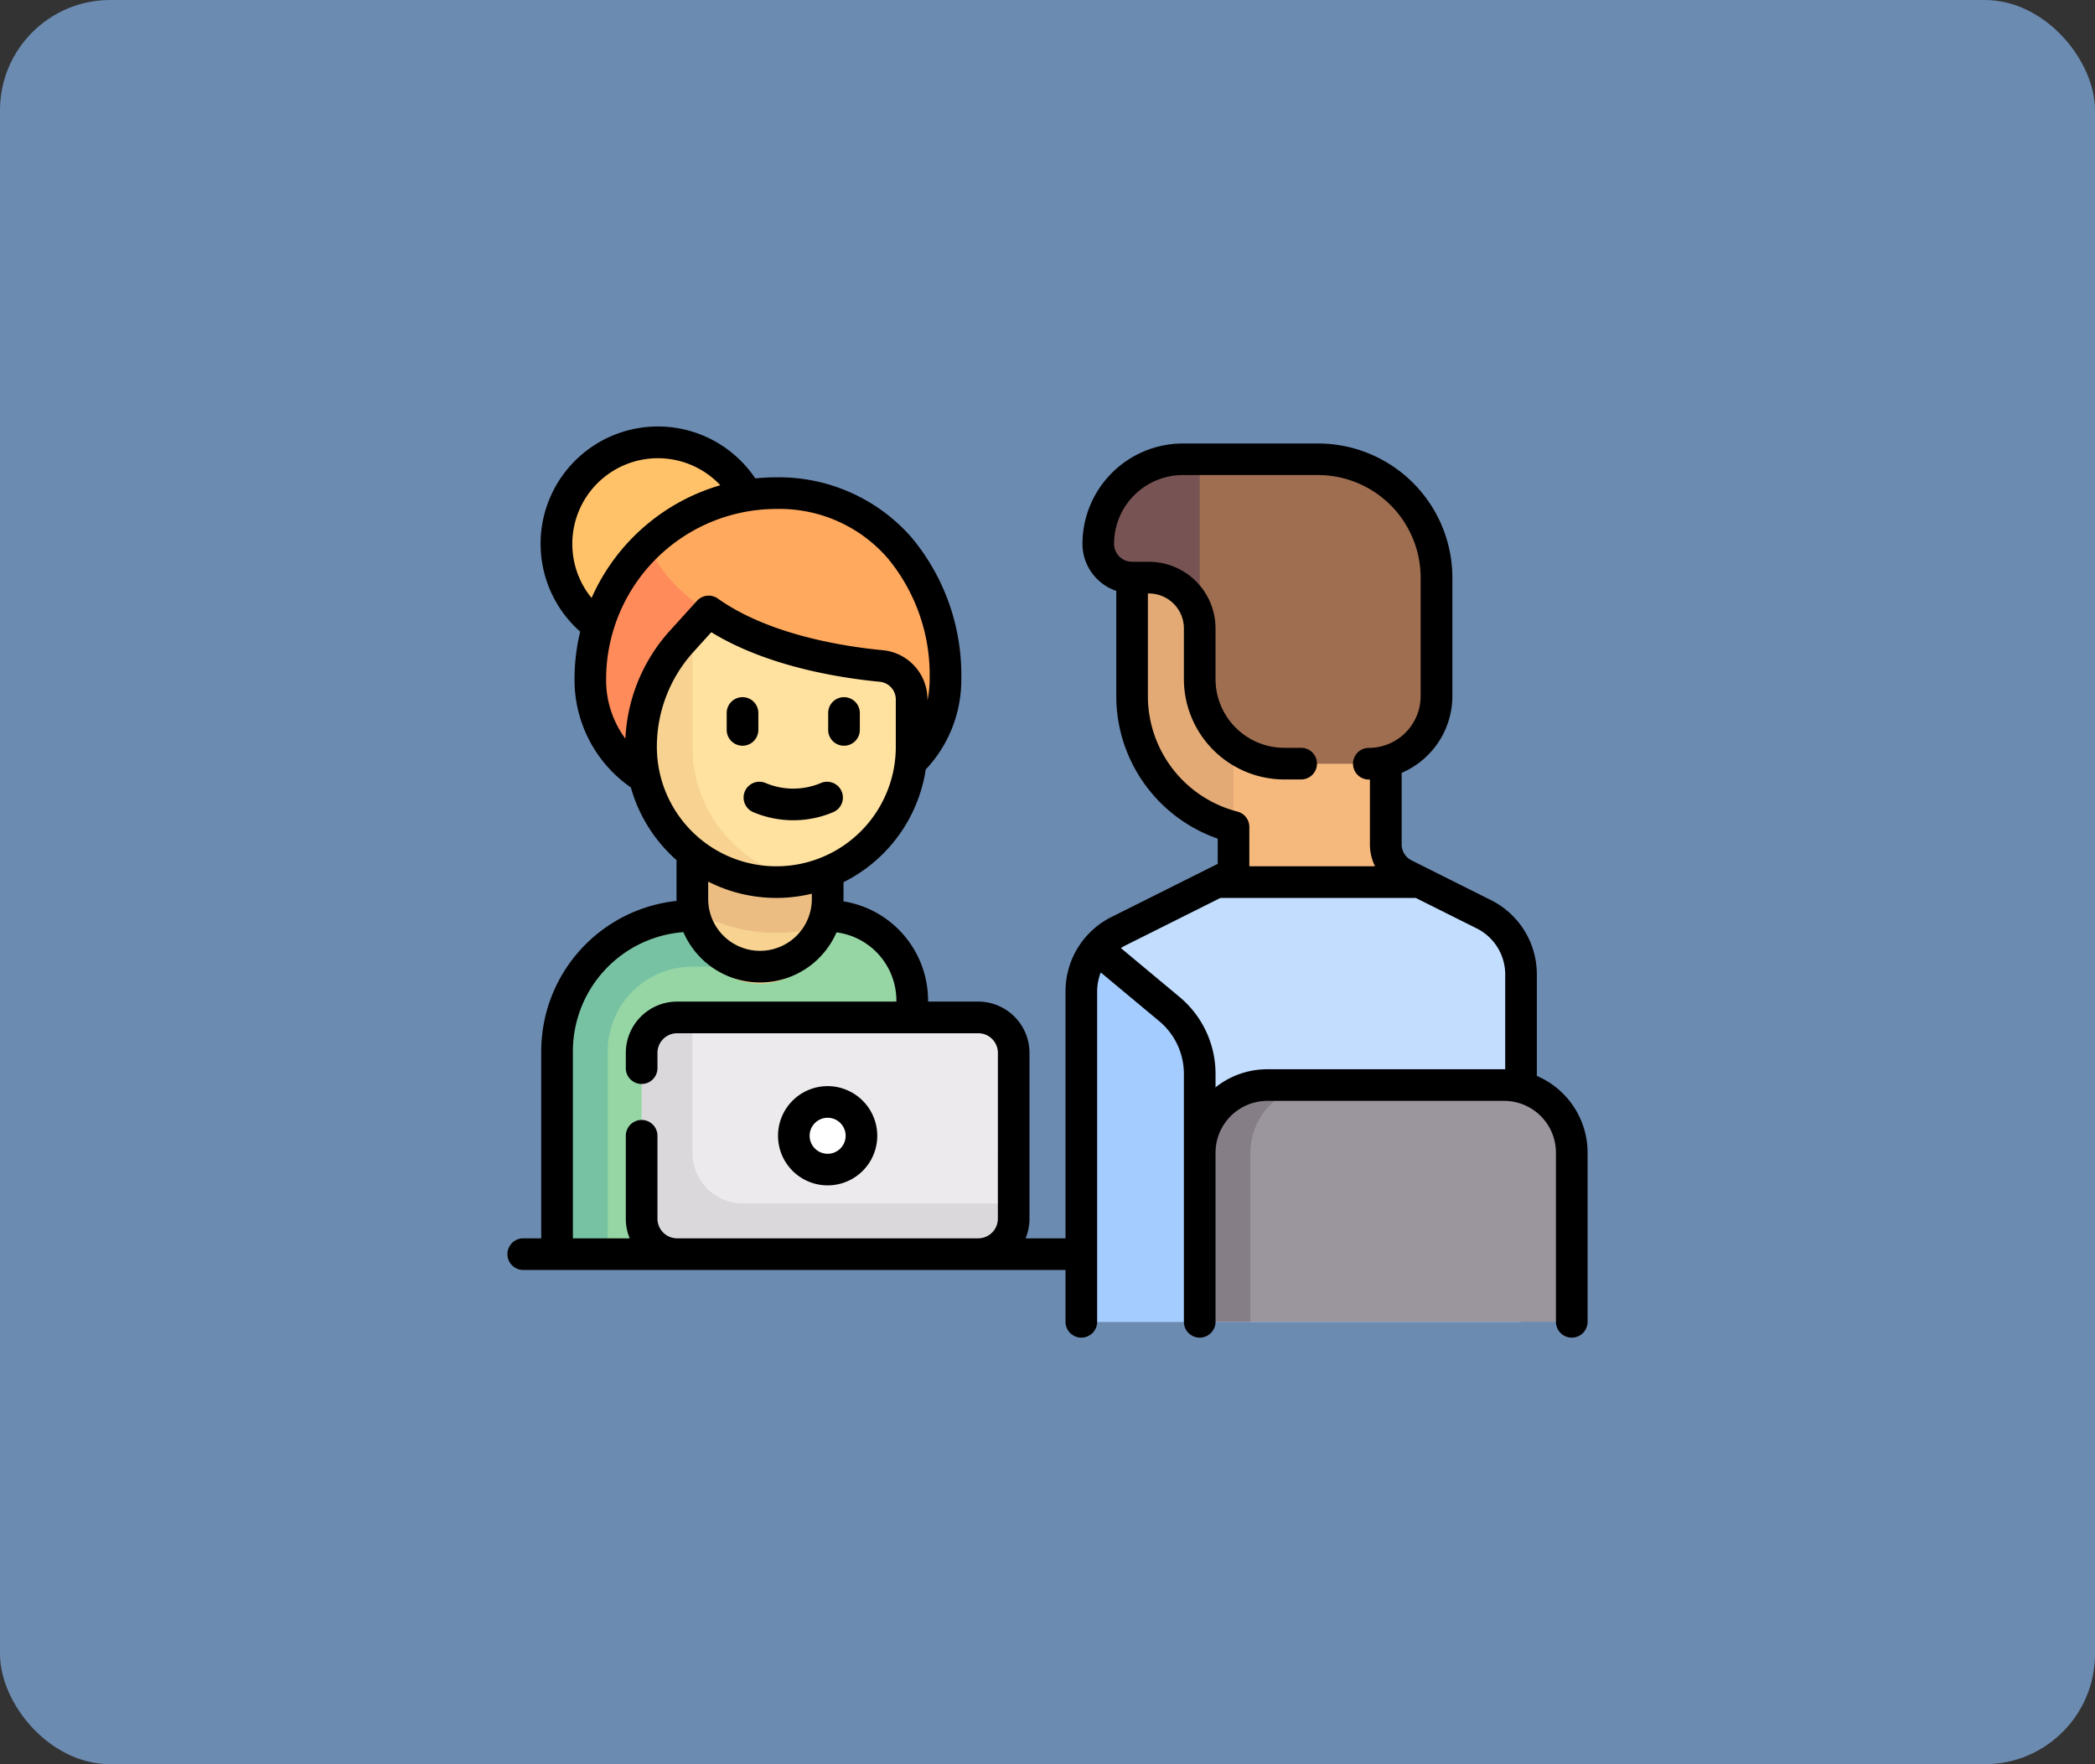 <svg xmlns="http://www.w3.org/2000/svg" width="190" height="160" viewBox="0 0 190 160">
  <rect x="0" y="0" width="190" height="160" fill="#333333" stroke="none"/>
  <g id="Grupo_1119558" data-name="Grupo 1119558" transform="translate(-810.051 -13551)">
    <rect id="hombre-trabajando-en-el-campo" width="190" height="160" rx="10" transform="translate(810.051 13551)" fill="#6c8bb1"/>
    <g id="Grupo_1119557" data-name="Grupo 1119557" transform="translate(856.07 13549.606)">
      <path id="Trazado_917228" data-name="Trazado 917228" d="M305.283,127.832v3.289a1.534,1.534,0,0,1-.848,1.372l-.686.343h18.408l-1.372-.686a3.068,3.068,0,0,1-1.7-2.743l0-25.712H296.081v12.27A12.264,12.264,0,0,0,305.283,127.832Z" transform="translate(-239.431 -51.442)" fill="#f5b97d"/>
      <circle id="Elipse_11872" data-name="Elipse 11872" cx="9.203" cy="9.203" r="9.203" transform="translate(4.502 41.516)" fill="#ffc269"/>
      <path id="Trazado_917229" data-name="Trazado 917229" d="M71.721,88.5c0-9.318-5.968-16.871-15.286-16.871A16.871,16.871,0,0,0,39.564,88.5c0,7.669,7.553,12.27,16.871,12.27S71.721,96.169,71.721,88.5Z" transform="translate(-31.994 -25.512)" fill="#ffa95f"/>
      <path id="Trazado_917230" data-name="Trazado 917230" d="M50.3,102.425a14.011,14.011,0,0,1-5.58-5.99,16.81,16.81,0,0,0-5.156,12.125c0,7.628,7.474,12.216,16.723,12.265Z" transform="translate(-31.994 -45.572)" fill="#ff8b5a"/>
      <path id="Trazado_917231" data-name="Trazado 917231" d="M48.072,272.032H35.8a12.27,12.27,0,0,0-12.27,12.27v18.405H55.741V279.7a7.669,7.669,0,0,0-7.669-7.669Z" transform="translate(-19.03 -187.571)" fill="#95d6a4"/>
      <path id="Trazado_917232" data-name="Trazado 917232" d="M35.8,276.634h3.067v-4.6H35.8a12.27,12.27,0,0,0-12.27,12.27v18.405h4.6V284.3A7.678,7.678,0,0,1,35.8,276.634Z" transform="translate(-19.03 -187.572)" fill="#78c2a4"/>
      <path id="Trazado_917233" data-name="Trazado 917233" d="M93.8,245.756a6.135,6.135,0,0,1-6.135-6.135v-7.669h12.27v7.669A6.135,6.135,0,0,1,93.8,245.756Z" transform="translate(-70.889 -155.16)" fill="#f7d291"/>
      <path id="Trazado_917234" data-name="Trazado 917234" d="M87.661,245.593a15.235,15.235,0,0,0,12.27,1.318v-6.943H87.661Z" transform="translate(-70.889 -161.643)" fill="#ecbd83"/>
      <path id="Trazado_917235" data-name="Trazado 917235" d="M107.253,320.129H79.645V341.6h27.607a3.068,3.068,0,0,0,3.067-3.067V323.2a3.067,3.067,0,0,0-3.067-3.068Z" transform="translate(-64.406 -226.465)" fill="#eceaec"/>
      <path id="Trazado_917236" data-name="Trazado 917236" d="M66.68,320.129a3.068,3.068,0,0,0-3.067,3.067v15.337A3.068,3.068,0,0,0,66.68,341.6H94.288a3.068,3.068,0,0,0,3.067-3.067h0V337H72.816a4.6,4.6,0,0,1-4.6-4.6v-12.27Z" transform="translate(-51.442 -226.465)" fill="#dad8db"/>
      <path id="Trazado_917237" data-name="Trazado 917237" d="M69.479,127.742c4.876,3.457,11.842,4.578,15.654,4.94a3.053,3.053,0,0,1,2.751,3.05v4.279a12.27,12.27,0,0,1-24.54,0v0a14.249,14.249,0,0,1,3.687-9.565Z" transform="translate(-51.224 -70.889)" fill="#ffe1a0"/>
      <circle id="Elipse_11873" data-name="Elipse 11873" cx="3.067" cy="3.067" r="3.067" transform="translate(25.975 101.332)" fill="#fff"/>
      <path id="Trazado_917238" data-name="Trazado 917238" d="M308.519,258.9l-5.809-2.9H284.3l-8.879,4.439a6.135,6.135,0,0,0-3.391,5.487v29.951H311.91V264.392A6.135,6.135,0,0,0,308.519,258.9Z" transform="translate(-219.984 -174.606)" fill="#c3ddff"/>
      <path id="Trazado_917239" data-name="Trazado 917239" d="M282.767,299.788a7.669,7.669,0,0,0-2.878-5.988l-6.6-5.279a6.121,6.121,0,0,0-1.26,3.7v29.951h10.736V299.788Z" transform="translate(-219.982 -200.905)" fill="#a4ccff"/>
      <path id="Trazado_917240" data-name="Trazado 917240" d="M355.752,352.194H334.28a6.135,6.135,0,0,0-6.135,6.135l4.6,15.337h29.141V358.329A6.135,6.135,0,0,0,355.752,352.194Z" transform="translate(-265.36 -252.395)" fill="#9b959d"/>
      <path id="Trazado_917241" data-name="Trazado 917241" d="M305.283,127.832V103.694h-9.2v12.27A12.264,12.264,0,0,0,305.283,127.832Z" transform="translate(-239.43 -51.442)" fill="#e3aa75"/>
      <path id="Trazado_917242" data-name="Trazado 917242" d="M299.987,55.6h-12.27a7.669,7.669,0,0,0-7.669,7.669,3.068,3.068,0,0,0,3.067,3.067h1.534a4.6,4.6,0,0,1,4.6,4.6v4.6a7.669,7.669,0,0,0,7.669,7.669h7.669a6.135,6.135,0,0,0,6.135-6.135V66.333A10.736,10.736,0,0,0,299.987,55.6Z" transform="translate(-226.465 -12.547)" fill="#9f6e50"/>
      <path id="Trazado_917243" data-name="Trazado 917243" d="M338.881,352.194h-4.6a6.135,6.135,0,0,0-6.135,6.135v15.337h4.6V358.329A6.135,6.135,0,0,1,338.881,352.194Z" transform="translate(-265.36 -252.395)" fill="#857e87"/>
      <path id="Trazado_917244" data-name="Trazado 917244" d="M287.717,55.6a7.669,7.669,0,0,0-7.669,7.669,3.068,3.068,0,0,0,3.067,3.067h1.534a4.6,4.6,0,0,1,4.6,4.6V55.6Z" transform="translate(-226.465 -12.547)" fill="#785353"/>
      <path id="Trazado_917245" data-name="Trazado 917245" d="M68,146.929V136.3l-.965,1.066a14.249,14.249,0,0,0-3.687,9.565v0a12.249,12.249,0,0,0,14.6,12.043A12.269,12.269,0,0,1,68,146.929Z" transform="translate(-51.225 -77.806)" fill="#f7d291"/>
      <path id="Trazado_917246" data-name="Trazado 917246" d="M112.082,209.264a1.435,1.435,0,0,0,.72,1.9,9.292,9.292,0,0,0,7.312,0,1.435,1.435,0,1,0-1.177-2.618,6.433,6.433,0,0,1-4.958,0A1.435,1.435,0,0,0,112.082,209.264Z" transform="translate(-90.535 -136.128)"/>
      <path id="Trazado_917247" data-name="Trazado 917247" d="M105.376,172.743a1.435,1.435,0,0,0,1.435-1.435v-1.534a1.435,1.435,0,0,0-2.87,0v1.534A1.435,1.435,0,0,0,105.376,172.743Z" transform="translate(-84.054 -103.718)"/>
      <path id="Trazado_917248" data-name="Trazado 917248" d="M153.473,172.743a1.435,1.435,0,0,0,1.435-1.435v-1.534a1.435,1.435,0,1,0-2.87,0v1.534A1.435,1.435,0,0,0,153.473,172.743Z" transform="translate(-122.948 -103.718)"/>
      <path id="Trazado_917249" data-name="Trazado 917249" d="M132.761,352.709a4.5,4.5,0,1,0,4.5,4.5A4.508,4.508,0,0,0,132.761,352.709Zm0,6.135a1.633,1.633,0,1,1,1.632-1.633A1.634,1.634,0,0,1,132.761,358.844Z" transform="translate(-103.719 -252.812)"/>
      <path id="Trazado_917250" data-name="Trazado 917250" d="M93.361,98.971V89.785a7.529,7.529,0,0,0-4.185-6.771L82,79.424a1.624,1.624,0,0,1-.9-1.46l0-6.479a7.581,7.581,0,0,0,4.6-6.963V53.786A12.185,12.185,0,0,0,73.521,41.615H61.251a9.114,9.114,0,0,0-9.1,9.1,4.51,4.51,0,0,0,3.067,4.267v9.537a13.691,13.691,0,0,0,9.2,12.932V79.74L54.8,84.549a7.529,7.529,0,0,0-4.185,6.771V113.7H46.993a4.627,4.627,0,0,0,.355-1.782V96.881A4.658,4.658,0,0,0,42.7,92.229h-4.55v-.1a9.117,9.117,0,0,0-7.669-8.99V81.4A13.741,13.741,0,0,0,37.94,71.178a11.828,11.828,0,0,0,3.222-8.189,19.454,19.454,0,0,0-4.529-12.874A15.991,15.991,0,0,0,24.39,44.682a18.466,18.466,0,0,0-1.91.1A10.638,10.638,0,1,0,6.6,58.679a18.288,18.288,0,0,0-.514,4.309,11.872,11.872,0,0,0,5.109,9.82A13.726,13.726,0,0,0,15.337,79.4v3.7A13.724,13.724,0,0,0,3.067,96.731V113.7H1.435a1.435,1.435,0,1,0,0,2.87H50.614v4.7a1.435,1.435,0,0,0,2.87,0V91.32a4.716,4.716,0,0,1,.329-1.731L59.107,94a6.217,6.217,0,0,1,2.243,4.789v22.482a1.435,1.435,0,0,0,2.87,0V105.934a4.705,4.705,0,0,1,4.7-4.7H90.393a4.705,4.705,0,0,1,4.7,4.7v15.337a1.435,1.435,0,0,0,2.87,0V105.934A7.58,7.58,0,0,0,93.361,98.971ZM5.886,50.718A7.763,7.763,0,0,1,19.308,45.4,18.393,18.393,0,0,0,7.632,55.626a7.719,7.719,0,0,1-1.745-4.907ZM10.7,68.387a8.917,8.917,0,0,1-1.749-5.4A15.454,15.454,0,0,1,24.39,47.552,12.989,12.989,0,0,1,34.473,52a16.593,16.593,0,0,1,3.82,10.985,9.572,9.572,0,0,1-.2,1.944v-.088a4.47,4.47,0,0,0-4.051-4.479c-3.6-.343-10.339-1.406-14.959-4.683a1.435,1.435,0,0,0-1.894.207l-2.448,2.7A15.652,15.652,0,0,0,10.7,68.387Zm2.853.734a12.789,12.789,0,0,1,3.316-8.6l1.622-1.791c5.061,3.11,11.653,4.149,15.28,4.494a1.611,1.611,0,0,1,1.452,1.622v4.279a10.835,10.835,0,1,1-21.67,0ZM27.608,82.443v.484a4.7,4.7,0,0,1-9.4,0V81.349a13.647,13.647,0,0,0,9.4,1.095Zm16.871,29.475A1.784,1.784,0,0,1,42.7,113.7H15.389a1.784,1.784,0,0,1-1.782-1.782V104.4a1.435,1.435,0,0,0-2.87,0v7.519a4.627,4.627,0,0,0,.355,1.782H5.937V96.731A10.847,10.847,0,0,1,15.96,85.93a7.568,7.568,0,0,0,13.886.02,6.242,6.242,0,0,1,5.43,6.18v.1H15.389a4.658,4.658,0,0,0-4.652,4.652v1.384a1.435,1.435,0,1,0,2.87,0V96.881A1.784,1.784,0,0,1,15.389,95.1H42.7a1.784,1.784,0,0,1,1.782,1.782Zm13.606-47.4v-9.3h.1a3.17,3.17,0,0,1,3.166,3.166v4.6a9.114,9.114,0,0,0,9.1,9.1h1.534a1.435,1.435,0,0,0,0-2.87H70.454a6.241,6.241,0,0,1-6.234-6.234v-4.6a6.043,6.043,0,0,0-6.036-6.036H56.65a1.634,1.634,0,0,1-1.632-1.632,6.241,6.241,0,0,1,6.234-6.234h12.27a9.312,9.312,0,0,1,9.3,9.3V64.522a4.705,4.705,0,0,1-4.7,4.7,1.435,1.435,0,0,0,0,2.87l.1,0,0,5.875a4.5,4.5,0,0,0,.464,1.993h-11.4V76.39A1.435,1.435,0,0,0,66.211,75a10.823,10.823,0,0,1-8.126-10.478ZM90.491,98.366l-.1,0H68.92a7.53,7.53,0,0,0-4.7,1.642V98.789A9.08,9.08,0,0,0,60.944,91.8l-5.307-4.423a4.769,4.769,0,0,1,.445-.256l8.576-4.288h17.73l5.505,2.753a4.674,4.674,0,0,1,2.6,4.2Z"/>
    </g>
  </g>
</svg>
